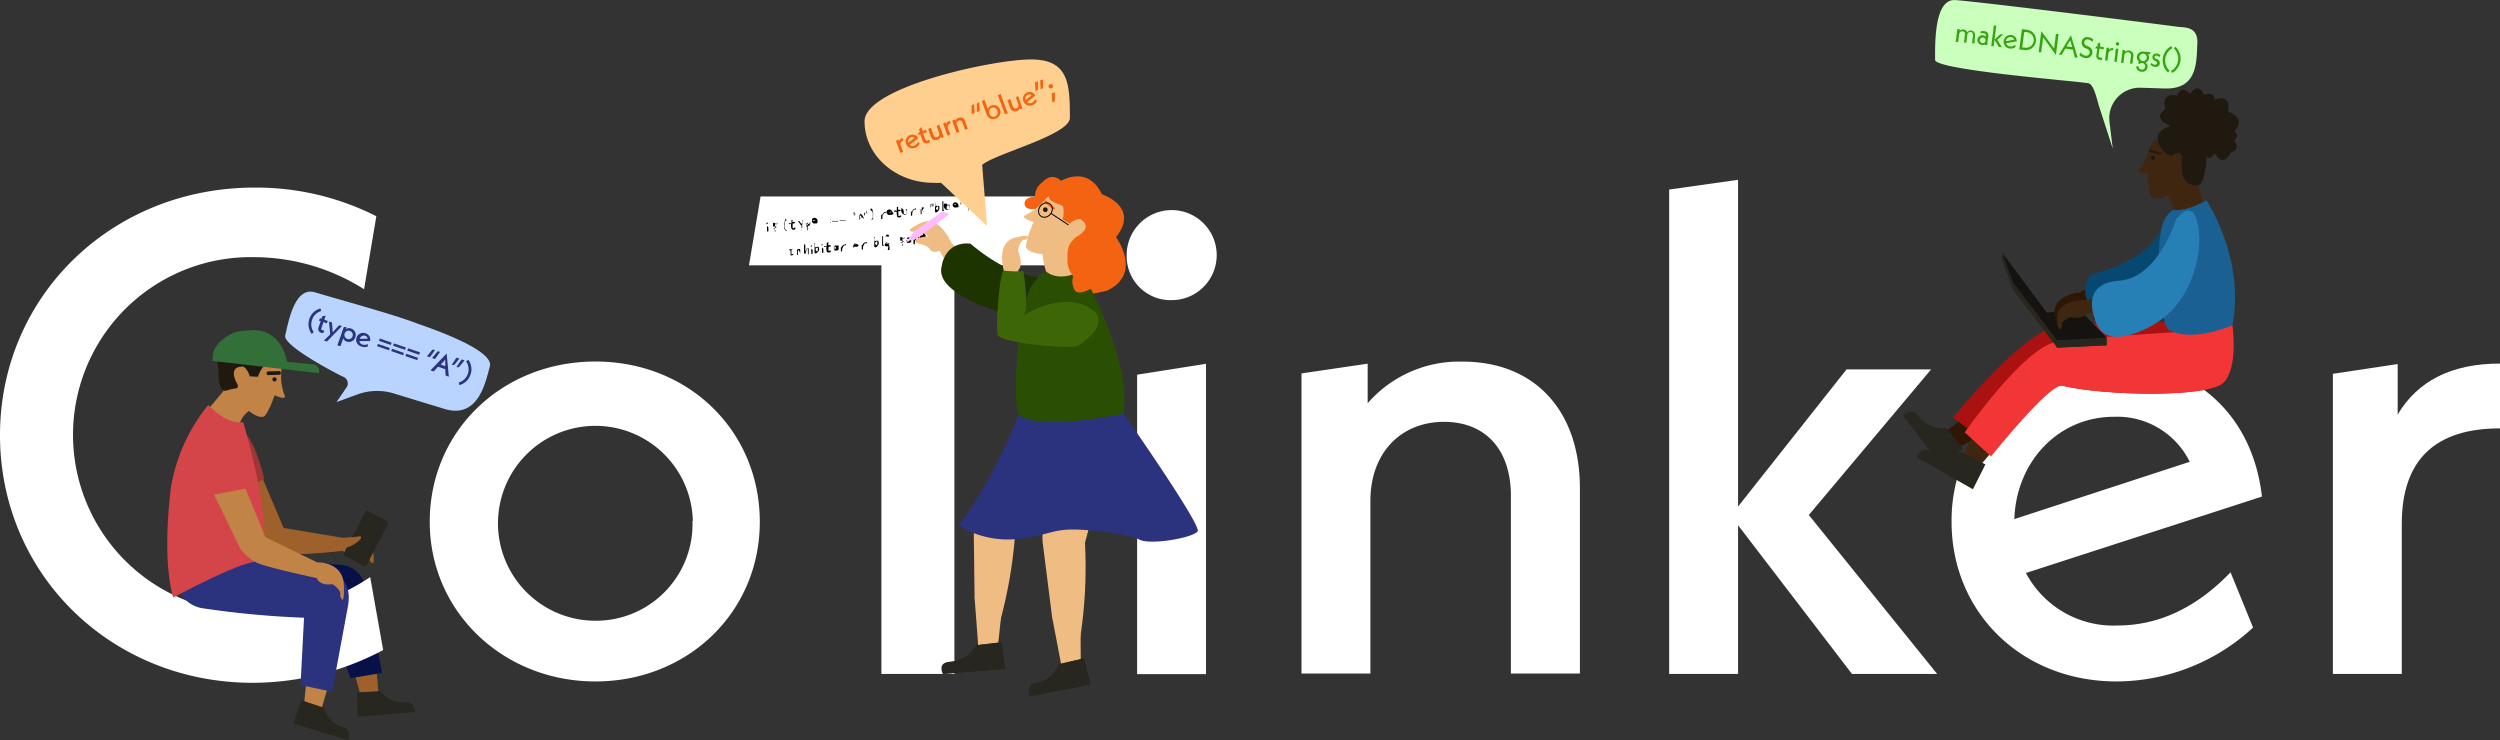 <svg id="Layer_11" data-name="Layer 11" xmlns="http://www.w3.org/2000/svg" viewBox="0 0 256.55 75.94"><rect x="0" y="0" width="256.55" height="75.94" fill="#333333" stroke="none"/><defs><style>.cls-1{fill:#9e612b;}.cls-2{fill:#071049;}.cls-12,.cls-3{fill:#27261f;}.cls-4{fill:#fff;}.cls-5{fill:#b9d4ff;}.cls-6{fill:#c18346;}.cls-7{fill:#9e3536;}.cls-8{fill:#201910;}.cls-9{fill:#326f39;}.cls-10{fill:#2b337e;}.cls-11{fill:#d44549;}.cls-12{stroke:#27261f;}.cls-12,.cls-28{stroke-miterlimit:10;}.cls-12,.cls-28,.cls-29{stroke-width:0.1px;}.cls-13{fill:#301705;}.cls-14{fill:#3f2610;}.cls-15{fill:#a11;}.cls-16{fill:#f23636;}.cls-17{fill:#141310;}.cls-18{fill:#074870;}.cls-19{fill:#1a6093;}.cls-20{fill:#267fb5;}.cls-21{fill:#caffbd;}.cls-22{fill:#34a50f;}.cls-23{fill:#efbc84;}.cls-24{fill:#1d3300;}.cls-25{fill:#ffcf8f;}.cls-26{fill:#ffbbfd;}.cls-27{fill:#f46311;}.cls-28,.cls-29{fill:none;stroke:#000;}.cls-29{stroke-linecap:round;stroke-linejoin:round;}.cls-30{fill:#2a4f02;}.cls-31{fill:#3d6607;}</style></defs><polygon class="cls-1" points="36.29 68.77 37.11 71.72 38.84 71.1 38.41 66.31 36.29 68.77"/><path class="cls-2" d="M109.69,185.17s1,3.94,4.22,3.42a93.23,93.23,0,0,0,10.22-3l2.2,6.56,3.26-.55-1.72-8.83a2.79,2.79,0,0,0-2.4-2.25c-2.28-.12-10.56-1.49-10.56-1.49Z" transform="translate(-90.38 -122.55)"/><path class="cls-3" d="M127,193.6l2.41-.12a3,3,0,0,0,2.77,1.13s.75,0,.8,1l-5.9.49Z" transform="translate(-90.38 -122.55)"/><path class="cls-4" d="M90.38,167.21c0-14.21,11.41-25.41,26.12-25.41A27.25,27.25,0,0,1,129,144.74l-1.26,7.49a21.2,21.2,0,0,0-11.2-3.29,18.24,18.24,0,1,0,0,36.47,21.39,21.39,0,0,0,11.83-3.64l1.33,7.49a28.69,28.69,0,0,1-13.37,3.36C101.73,192.62,90.38,181.42,90.38,167.21Z" transform="translate(-90.38 -122.55)"/><path class="cls-4" d="M134.48,176.1c0-9.31,7.42-16.45,17-16.45s16.87,7.14,16.87,16.45-7.42,16.38-16.87,16.38S134.48,185.34,134.48,176.1Zm27-.07a10,10,0,1,0-10,10.22A9.91,9.91,0,0,0,161.44,176Z" transform="translate(-90.38 -122.55)"/><path class="cls-4" d="M188.32,149.78v41.93h-7.49V149.78H167.24l1.19-7.07h32.21l1.19,7.07Z" transform="translate(-90.38 -122.55)"/><path class="cls-4" d="M206,148.87a4.62,4.62,0,1,1,4.62,4.48A4.5,4.5,0,0,1,206,148.87ZM207.07,161l7.07-1.12v31.85h-7.07Z" transform="translate(-90.38 -122.55)"/><path class="cls-4" d="M252.51,172.67v19h-7.08v-18.2c0-5-2.8-7.63-6.86-7.63-4.41,0-7.56,3.15-7.56,8.12v17.71h-7.07v-30.8l6.79-1v4.06a12.44,12.44,0,0,1,9.73-4.27C247.75,159.65,252.51,164.55,252.51,172.67Z" transform="translate(-90.38 -122.55)"/><path class="cls-4" d="M280.43,191.71l-11.69-15.26v15.26h-7.07V142l7.07-1v33.53l11.13-14.07h8.68L276,175.4l13.17,16.31Z" transform="translate(-90.38 -122.55)"/><path class="cls-4" d="M319.28,181.28l2.31,5.67a20.74,20.74,0,0,1-14,5.53c-9.8,0-16.94-7.14-16.94-16.38a16.3,16.3,0,0,1,16.66-16.45c7.91,0,14.21,5.18,15.19,13.86l-24.22,7.84a10.15,10.15,0,0,0,9.38,5.39C311.72,186.74,315.64,185.06,319.28,181.28Zm-22.19-5.46,18-5.88a8.28,8.28,0,0,0-7.77-4.62C301.64,165.32,297.3,169.87,297.09,175.82Z" transform="translate(-90.38 -122.55)"/><path class="cls-4" d="M346.93,159.86v6.65c-6.58,0-10.08,3.15-10.08,9.8v15.4h-7.07v-30.8l6.65-1v5.18C338.46,161.68,341.89,159.86,346.93,159.86Z" transform="translate(-90.38 -122.55)"/><path class="cls-5" d="M124.92,163.81l1.08-1.6a.73.73,0,0,0-.41-1c-.9-.42-6.17-3.2-5.94-4.22.35-1.55,1-5.07,3.06-4.44s7.91,2.21,10.41,3.17c.62.24,8,2.63,7.53,4.42s-1.23,5.29-4.5,4.42l-5.51-1.68a5.9,5.9,0,0,0-3.56.14Z" transform="translate(-90.38 -122.55)"/><polygon class="cls-6" points="31.47 69.62 31.16 72.67 33 72.72 34.35 68.11 31.47 69.62"/><path class="cls-1" d="M113,173.85l3.76,4.36a4.56,4.56,0,0,0,2.34,1.26,59.47,59.47,0,0,0,6.48-.4s.25.62,1.8.19c0,0,1.14.31.94.77,0,0,.61,1.14.35-.87-.22-1.65-2.21-1.53-2.93-1.43l-.25,0-6-1-2.29-5.38Z" transform="translate(-90.38 -122.55)"/><path class="cls-7" d="M117.5,171.66l-3.17,1.88.06-4.34.49-2s.24-.36.36-.33C116.44,167.22,117.5,171.66,117.5,171.66Z" transform="translate(-90.38 -122.55)"/><path class="cls-6" d="M111.75,164.54l1.56-1.86.86-4.2,4,.26,1.13,1.51a5.45,5.45,0,0,0,.28,2.86s.3.6-1,0l-.51,1.1-2.17.54a2.5,2.5,0,0,0-.94,1.34C114.24,168.29,111.75,164.54,111.75,164.54Z" transform="translate(-90.38 -122.55)"/><path class="cls-8" d="M116.86,161.21a2.77,2.77,0,0,1,.66-1.15,4.56,4.56,0,0,0,1.07-1.37L114.48,157s-2.28.65-1.68,3.5c0,0-.09,2.44.86,2.12s1.22-.07,1.1-.61c0,0-1.14-1.82.51-1.84.31,0,.75.8.72,1" transform="translate(-90.38 -122.55)"/><path class="cls-6" d="M115.69,161c-.3.94-1,2.27-.63,2.85.7.94,2.18,1.94,2.58,1.27a6.41,6.41,0,0,0,.86-2c.1-.26-.4-.35-1.5-.21-.49.07-.56-.48-.44-1.14" transform="translate(-90.38 -122.55)"/><path class="cls-9" d="M112.17,159.59l10.93,1.25a.7.7,0,0,0-.69-.91l-2.56-.24s-.54-3.67-4-3.22a3.9,3.9,0,0,0-2.82,1.09s-.28.15-.72,1l-.06.27Z" transform="translate(-90.38 -122.55)"/><circle class="cls-8" cx="28.17" cy="38.93" r="0.22"/><rect class="cls-8" x="117.75" y="160.64" width="1.46" height="0.38" rx="0.15" transform="translate(-95.77 -118.44) rotate(-1.94)"/><path class="cls-10" d="M108.33,180.21s-.52,4,2.66,4.73a93.18,93.18,0,0,0,10.59,1l-.36,6.91,3.24.69,1.64-8.85s.54-2.71-1.41-3-12.82-2.46-12.82-2.46Z" transform="translate(-90.38 -122.55)"/><path class="cls-11" d="M114.47,175.81c-.21,2.14,2.07,4.4,2.07,4.4-2,.2-8.37,3.66-8.37,3.66s-1.23-3.24-.24-11.36a18.27,18.27,0,0,1,3.82-8.41s1.86,2.08,3.59,1.77c0,0,2.69,9.09,1.91,11.63-.41,1.32-6.25-1.8-6.25-1.8l-.78-1.59Z" transform="translate(-90.38 -122.55)"/><path class="cls-3" d="M121.32,194.41l2.29.77a3,3,0,0,0,2.16,2.07s.71.24.36,1.25l-5.66-1.71Z" transform="translate(-90.38 -122.55)"/><path class="cls-6" d="M112.06,172.74l3,6.14a4.64,4.64,0,0,0,1.84,1.49c1.18.47,6,1.51,6,1.51s.17.8,1.6.62c0,0,1,.63.78,1.15,0,0,.45,1.51.39-1s-2.74-2.39-2.74-2.39l-5.31-2.58-2.37-5.75Z" transform="translate(-90.38 -122.55)"/><polyline class="cls-11" points="25.07 47.92 25.47 50.07 21.41 50.88 20.33 49.1"/><rect class="cls-12" x="126.67" y="175.27" width="2.54" height="5.09" rx="0.2" transform="translate(6.75 -161.62) rotate(27.65)"/><path class="cls-1" d="M127.17,177.59s.51-.06.15.34-1.4,1-1.79.79.32-.92.32-.92Z" transform="translate(-90.38 -122.55)"/><polygon class="cls-13" points="203.59 44.61 200.5 46.15 199.71 44.23 204.03 40.98 203.59 44.61"/><path class="cls-3" d="M291.83,168.61l-1.72-2.1a3.35,3.35,0,0,1-3-1.45s-.54-.65-1.46.12l4.05,5.28Z" transform="translate(-90.38 -122.55)"/><polygon class="cls-14" points="205.15 45.49 202.91 48.11 201.43 46.65 204.14 41.97 205.15 45.49"/><path class="cls-3" d="M294.12,170.21l-2.4-1.27a3.37,3.37,0,0,1-3.37-.16s-.74-.39-1.29.68l5.78,3.3Z" transform="translate(-90.38 -122.55)"/><path class="cls-15" d="M319.47,155.93s.62,4.24-.87,5.85-12.28,1.39-16.58.35c-1.27-.3-8.58,5.26-8.58,5.26l-2.64-2s7.09-8.69,10.37-9.22c3.07-.49,11.24-.56,11.24-.56Z" transform="translate(-90.38 -122.55)"/><path class="cls-16" d="M319.47,155.93s.62,4.24-.87,5.85-12.28,1.39-16.58.35c-1.27-.3-7.32,7.26-7.32,7.26L292,166.92s6.1-8.74,9.38-9.27c3.07-.49,12.1-1,12.1-1Z" transform="translate(-90.38 -122.55)"/><polygon class="cls-3" points="216.21 35.43 211.08 35.68 209.56 32.9 213.3 32.45 216.21 35.43"/><polygon class="cls-17" points="216.21 34.67 211.08 34.93 209.56 32.14 213.3 31.7 216.21 34.67"/><path class="cls-13" d="M301.24,154.89c-.34-1.63,1.59-2.18,2.3-2.32l.25,0,2.95-1.63.72,2.07c-1.65.44-3.32.82-3.32.82s0,.67-1.65.77c0,0-1,.67-.63,1.05C301.86,155.61,301.65,156.88,301.24,154.89Z" transform="translate(-90.38 -122.55)"/><path class="cls-18" d="M312.35,145.59s-.63,3.41-7.31,5.11a2.36,2.36,0,0,0,.31,3.59c2,1.92,7.9-3.06,7.9-3.06l1.18-3.1Z" transform="translate(-90.38 -122.55)"/><path class="cls-14" d="M316.76,144.6l-.81-3.06.51-4.27-3.89-1-1,.69a1.72,1.72,0,0,0-.68.95,5.59,5.59,0,0,1-1,2.08s-.49.47.93.27l.14,1.2,1.9,1.21a9.89,9.89,0,0,1,.95,2.17C314.45,147.09,316.76,144.6,316.76,144.6Z" transform="translate(-90.38 -122.55)"/><path class="cls-14" d="M314.2,139.22c0,1,.29,2.49-.3,2.91-1,.68-2.7,1.16-2.87.4a6.54,6.54,0,0,1-.19-2.15c0-.28.49-.2,1.49.28.44.22.69-.28.79-.94" transform="translate(-90.38 -122.55)"/><circle class="cls-8" cx="220.95" cy="16.19" r="0.22"/><path class="cls-14" d="M301.5,155.17c0-2,3-1.81,3-1.81l2.12-.66.65,1.87c-1.43.07-2.68.11-2.68.11s-.17.64-1.77.42c0,0-1.1.46-.83.9C302,156,301.51,157.21,301.5,155.17Z" transform="translate(-90.38 -122.55)"/><rect class="cls-8" x="310.93" y="138.05" width="1.23" height="0.22" rx="0.11" transform="translate(487.88 227.75) rotate(-165.42)"/><path class="cls-19" d="M316.8,143.12s4,5.9,2.67,12.81c0,0-4.16,1.85-6.56.45-.88-.51-1.61-9.37-.31-11.48,0,0,.45-.71.84-.8C313.44,144.1,314.52,144.36,316.8,143.12Z" transform="translate(-90.38 -122.55)"/><path class="cls-20" d="M313.71,145s-1.83,6.09-5.87,6.36-2.5,3.82-2.5,3.82.33,3.64,5.59.94,5.15-9,5.15-9S316.07,142.23,313.71,145Z" transform="translate(-90.38 -122.55)"/><polygon class="cls-3" points="216.21 34.67 216.21 35.43 211.08 35.68 211.03 34.91 216.21 34.67"/><polygon class="cls-3" points="206.61 29.79 211.08 35.62 210.02 32.8 205.45 26.67 206.61 29.79"/><polygon class="cls-3" points="205.45 25.92 206.61 29.03 206.61 29.79 205.45 26.67 205.45 25.92"/><polygon class="cls-17" points="206.61 29.03 211.08 34.87 210.02 32.05 205.45 25.92 206.61 29.03"/><path class="cls-21" d="M307.19,137.8l-1.41-4.36c-.37-1.34-.62-2.25-1.11-2.35-1-.2-15.7-1.35-15.71-2.39,0-1.59-.12-6.27,2.06-6.14s20.19,2.38,22.85,2.74c.67.09,2.1-.09,2,1.76s.05,4.66-3.33,4.57l-2.6-.08h0a3.13,3.13,0,0,0-3.08,3.55Z" transform="translate(-90.38 -122.55)"/><path class="cls-8" d="M312.58,133.76s-.6-1.78,1.22-1.4c0,0,.37-1.2,1.31-.18,0,0,.87-1.36,1.47.12,0,0,1.05-.5,1.05.49,0,0,1.75-.82,1.41,1.23,0,0,2,.59.6,2,0,0,.72.25,0,1,0,0,.81.74-.35,1.22,0,0-.79,1.67-1.63,0,0,0-.56,1.22-1.12,0,0,0-2.68.36-1.28-1.39,0,0-1.52,1.2-1.32-.61,0,0-1.53.62-.88-.79C313,135.36,311.15,134.8,312.58,133.76Z" transform="translate(-90.38 -122.55)"/><path class="cls-8" d="M313.09,138.54a2.23,2.23,0,0,1-1.29-1.81s-.11-1,1.77-1.36a3.81,3.81,0,0,1,3.27,1.21s.21,5-1,5a1.46,1.46,0,0,1-1.5-1.11c-.26-1.17.48-3-1.21-1.89" transform="translate(-90.38 -122.55)"/><path class="cls-22" d="M293.06,126.21,293,127l-.25,0,.1-.8c0-.22-.07-.35-.23-.37a.33.33,0,0,0-.36.32l-.09.77-.25,0,.1-.8a.28.28,0,0,0-.24-.36.32.32,0,0,0-.35.32l-.1.77-.25,0,.16-1.31h.25l0,.18a.44.44,0,0,1,.39-.14.42.42,0,0,1,.37.28.52.52,0,0,1,.46-.18A.48.48,0,0,1,293.06,126.21Z" transform="translate(-90.38 -122.55)"/><path class="cls-22" d="M294.09,127.18v-.09a.44.44,0,0,1-.34.08.48.48,0,1,1,.12-1,.44.44,0,0,1,.3.15v-.07c0-.17,0-.26-.25-.29a1.2,1.2,0,0,0-.33,0l.07-.21a.76.76,0,0,1,.3,0c.34,0,.49.22.46.5l-.09.66,0,.25Zm.05-.45a.28.28,0,0,0-.26-.32.29.29,0,0,0-.33.25.29.29,0,0,0,.26.31A.28.28,0,0,0,294.14,126.73Z" transform="translate(-90.38 -122.55)"/><path class="cls-22" d="M295.5,127.36l-.45-.72-.08.65-.25,0,.27-2.12h.25l-.18,1.45.58-.55.32,0-.63.57.49.76Z" transform="translate(-90.38 -122.55)"/><path class="cls-22" d="M297.17,127.14l.06.22a.82.82,0,0,1-.62.17.7.7,0,1,1,.17-1.39.63.63,0,0,1,.56.65l-1.09.2a.44.44,0,0,0,.39.32A.66.66,0,0,0,297.17,127.14Zm-.94-.36.85-.16a.38.38,0,0,0-.33-.26A.46.46,0,0,0,296.23,126.78Z" transform="translate(-90.38 -122.55)"/><path class="cls-22" d="M297.87,125.54l.48.06a1.05,1.05,0,1,1-.27,2.08l-.48-.06Zm.24,1.89a.8.8,0,1,0,.2-1.58l-.21,0-.2,1.58Z" transform="translate(-90.38 -122.55)"/><path class="cls-22" d="M301.36,128.19l-1.31-1.8-.2,1.52-.26,0,.27-2.17,1.31,1.79.19-1.49h.27Z" transform="translate(-90.38 -122.55)"/><path class="cls-22" d="M303.1,127.64l-.78-.1-.37.63-.29,0,1.24-2,.69,2.29-.29,0Zm-.07-.26-.2-.7-.38.63Z" transform="translate(-90.38 -122.55)"/><path class="cls-22" d="M303.77,128.2l.09-.27a.83.83,0,0,0,.54.33.34.34,0,0,0,.42-.3.38.38,0,0,0-.26-.39l-.13-.06a.62.62,0,0,1-.43-.67.56.56,0,0,1,.67-.48,1,1,0,0,1,.52.23l-.08.26a.87.87,0,0,0-.47-.25.31.31,0,0,0-.37.27c0,.15,0,.28.3.4l.13.06a.63.63,0,0,1,.4.66.62.62,0,0,1-.73.52A1,1,0,0,1,303.77,128.2Z" transform="translate(-90.38 -122.55)"/><path class="cls-22" d="M305.82,127.54l-.09.69a.18.18,0,0,0,.16.23.43.43,0,0,0,.2,0l0,.23a.83.83,0,0,1-.23,0,.38.38,0,0,1-.35-.46l.09-.71-.2,0,.07-.21.16,0,0-.29.27-.11,0,.43.37.05,0,.22Z" transform="translate(-90.38 -122.55)"/><path class="cls-22" d="M307.23,127.47l0,.24a.39.39,0,0,0-.49.38l-.09.67-.25,0,.16-1.31h.25l0,.22A.5.5,0,0,1,307.23,127.47Z" transform="translate(-90.38 -122.55)"/><path class="cls-22" d="M307.51,127.55h.26l-.17,1.34-.25,0Zm0-.53a.16.16,0,0,1,.19-.14.16.16,0,0,1,.15.18.17.17,0,1,1-.34,0Z" transform="translate(-90.38 -122.55)"/><path class="cls-22" d="M309.31,128.28l-.1.8-.25,0,.1-.77a.32.32,0,0,0-.28-.4.36.36,0,0,0-.4.34l-.09.75-.25,0,.16-1.31h.25l0,.18a.51.51,0,0,1,.45-.13A.49.49,0,0,1,309.31,128.28Z" transform="translate(-90.38 -122.55)"/><path class="cls-22" d="M311,128.12l-.22-.05a.57.57,0,0,1,.14.44.59.59,0,0,1-.36.46.52.52,0,0,1,.2.47.55.55,0,0,1-.65.47.56.56,0,0,1-.52-.52l.23-.08a.37.37,0,0,0,.32.39.34.34,0,0,0,.08-.68.41.41,0,0,0-.34.13l-.08-.19a.41.41,0,0,1,.11-.07.57.57,0,0,1-.24-.54.6.6,0,0,1,.71-.5l.68.05Zm-.32.37a.38.38,0,0,0-.34-.43.38.38,0,1,0,.34.43Z" transform="translate(-90.38 -122.55)"/><path class="cls-22" d="M311.07,129.21l.06-.21a.7.7,0,0,0,.37.19.19.19,0,0,0,.23-.16c0-.09,0-.15-.2-.23l0,0a.42.42,0,0,1-.27-.43.38.38,0,0,1,.46-.32.75.75,0,0,1,.36.15l-.07.21a.67.67,0,0,0-.31-.15c-.12,0-.2,0-.21.13s0,.14.18.22l.05,0a.44.44,0,0,1,.3.45.41.41,0,0,1-.5.35A.78.78,0,0,1,311.07,129.21Z" transform="translate(-90.38 -122.55)"/><path class="cls-22" d="M312.33,128.55a1.64,1.64,0,0,1,.87-1.27l.12.21a1.44,1.44,0,0,0-.29,2.32l-.17.18A1.65,1.65,0,0,1,312.33,128.55Z" transform="translate(-90.38 -122.55)"/><path class="cls-22" d="M313.16,129.83a1.41,1.41,0,0,0,.73-1.08,1.43,1.43,0,0,0-.44-1.24l.17-.17a1.68,1.68,0,0,1-.34,2.7Z" transform="translate(-90.38 -122.55)"/><path d="M169.17,145.46c0,.07,0,0-.06.1a.17.17,0,0,1-.08-.06.13.13,0,0,0,0-.06s0,0,.05-.05h.07S169.17,145.44,169.17,145.46Zm.06.4a.57.57,0,0,0,0,.13s0,.07,0,.1,0,.06,0,.08a.09.09,0,0,1,0,.06s0,.05,0,.07,0,0-.08,0-.06,0-.06,0l0,0a.19.19,0,0,1,0-.07.37.37,0,0,0,0-.11s0-.07,0-.11a.65.65,0,0,1,0-.2s0-.06,0-.08,0,0,0,0,0,0,0,0,.05.05.06.09A.57.57,0,0,1,169.23,145.86Z" transform="translate(-90.38 -122.55)"/><path d="M170,145.32a.2.2,0,0,0,.07.06s.06.09.06.13,0,.05-.05.05-.06,0-.09,0a.2.2,0,0,0-.12-.13l-.08,0s-.06,0-.08,0,0,.05,0,.08,0,.07,0,.11,0,.11,0,.17.05,0,.07,0h.08a.06.06,0,0,1,.06,0s0,0,.06,0,.06,0,.06.06,0,.06,0,.07h-.12l-.05,0h0s0,0,0,0a.2.2,0,0,0,0,.11.71.71,0,0,0,.08.18.17.17,0,0,1,0,.07.09.09,0,0,1,0,.06h0a.17.17,0,0,1-.06-.06.37.37,0,0,1,0-.14.53.53,0,0,1,0-.12s0-.06,0,0-.15.07-.16,0h0s0,0,0,0l0,0a.08.08,0,0,1,0,0l0,0s.07,0,.1,0l.09,0s0-.05,0-.08a1.11,1.11,0,0,1,0-.17.76.76,0,0,1,0-.16.11.11,0,0,1,.06-.09.1.1,0,0,1,.05,0h0a.31.31,0,0,1,.21.05S170,145.3,170,145.32Z" transform="translate(-90.38 -122.55)"/><path d="M171.08,145.15l-.06.06a.24.24,0,0,0-.06.08c-.06,0-.07.14-.07.21s0,.07,0,.11,0,.08,0,.12a.41.41,0,0,0,0,.11s0,0,0,.09,0,0,.05.07a.29.29,0,0,0,.07.12l.14.13s0,0,0,0,0,0-.06,0l-.05,0h0s0,0,0,0a1.09,1.09,0,0,1-.13-.17l-.06-.09a.36.36,0,0,1,0-.09.32.32,0,0,1,0-.09s0,0,0,0a.13.13,0,0,0,0-.06.41.41,0,0,1,0-.11.36.36,0,0,1,0-.23.44.44,0,0,1,.1-.19s0,0,0-.06L171,145s.07,0,.07.06S171.1,145.12,171.08,145.15Z" transform="translate(-90.38 -122.55)"/><path d="M171.7,145s0,.07,0,.1a.53.53,0,0,0,0,.12.34.34,0,0,0,0,.1s.06,0,.07,0,.05,0,.07,0,.13,0,.12.08-.1.07-.16.08-.09,0-.08.05a.15.15,0,0,1,0,.07s0,0,0,.05a.41.41,0,0,0,0,.11l0,.13s0,.1.06.09a.15.15,0,0,0,.1-.06s.09-.05.11,0a.09.09,0,0,1,0,.12.26.26,0,0,1-.1.07s-.07.05-.12,0l-.1,0s0,0-.06-.08a1.36,1.36,0,0,1-.06-.29s0-.09,0-.14a.14.14,0,0,0,0-.06l-.05,0s0,0-.06,0,0,0,0,0a.11.11,0,0,1-.11,0s0,0,0-.07,0,0,.07,0,0,0,.08,0,.09,0,.12,0h0a.18.18,0,0,0,0-.1.22.22,0,0,1,0-.08.22.22,0,0,0,0-.08,1,1,0,0,1,0-.1s0,0,.06,0S171.68,145,171.7,145Z" transform="translate(-90.38 -122.55)"/><path d="M172.7,145.56a.06.06,0,0,1,0,0,.13.13,0,0,0,0,.06.16.16,0,0,0,0,.09s0,.07,0,.08a.09.09,0,0,1,0,.1c-.08,0-.07.07-.07.13s0,.07,0,.11v.07s0,0,0,0a.28.28,0,0,1,0,.09s0,.1,0,.11v0s0,0,0,0,0-.09,0-.12a1.68,1.68,0,0,1,0-.45.22.22,0,0,0,0-.08s0,0,0-.06a.5.5,0,0,0-.08-.07l-.1-.09s0,0,0-.07l-.06-.05-.07-.08a.08.08,0,0,1,0-.05s0,0,0,0,0,0,0-.05a.06.06,0,0,1,.08,0l.13.17a.41.41,0,0,1,.05.09s0,0,.06,0,0,0,.07.06,0-.09,0-.11,0-.07,0-.1,0-.07,0-.11a.14.14,0,0,1,0-.09s0,0,0,0h0c.09,0,.08.08,0,.14A.48.48,0,0,0,172.7,145.56Z" transform="translate(-90.38 -122.55)"/><path d="M173.53,145.33v.1a.42.42,0,0,1-.12.3s0,0,0,0-.05,0-.07,0-.07,0-.07.06,0,0,0,.1l0,.13s0,.08,0,.12a.09.09,0,0,1-.07.06s0,0,0,0,0-.05,0-.09a.28.28,0,0,0,0-.09,1.25,1.25,0,0,0,0-.19s0,0-.07,0,0,0,0-.05,0,0,0,0,.07-.05,0-.13a.24.24,0,0,0,0-.08s-.05,0-.07,0l0,0a.11.11,0,0,1,0-.05s0,0,0,0,0,0,0,0,0,0,0,0,0,0,0,0,.05,0,.07,0a.39.39,0,0,1,.14,0s0,0,.05,0l0,0c.06,0,.11,0,.14.06A.24.24,0,0,1,173.53,145.33Zm-.37.13s0,0,0,.08,0,.07,0,.11,0,0,.05,0,0,0,.06,0,0,0,0,0,0,0,0,0a.36.36,0,0,0,0-.09.19.19,0,0,1,0-.08s0,0,0-.06,0,0-.09,0l-.13.06S173.15,145.45,173.16,145.46Z" transform="translate(-90.38 -122.55)"/><path d="M174.25,145.3c0,.06,0,.09,0,.09h0a.06.06,0,0,0-.06,0h-.22l-.12,0v0s0,0,0,0l0,0,.06,0,.07,0h.18l.06,0a.14.14,0,0,0,.1-.06l0,0s0,0,0,0v0c0,.05-.05.1-.16.15l-.07,0h-.06l0,0a.2.2,0,0,1-.1,0l0,0-.07,0-.1-.09a.15.15,0,0,1-.06-.11s0,0,0-.07l0,0v0a.18.18,0,0,1,0-.06.07.07,0,0,0,0-.05.22.22,0,0,1,.1-.14.27.27,0,0,1,.34,0,.33.33,0,0,1,.12.16A.13.13,0,0,1,174.25,145.3Zm-.45-.08v0s0,0,0,0h.22s0,0,0,0h0a.11.11,0,0,0-.08-.07h-.16s0,0,0,0Z" transform="translate(-90.38 -122.55)"/><path d="M175.55,145.08s0,0,0,0l-.13,0h-.07s0,0-.06,0l-.08,0H175s0,0,0,0,0,0,0,0l0,0a.1.1,0,0,1,.07,0h.06l.09,0h.09l.13,0s.09,0,.11,0h.08s0,.05,0,.07S175.56,145.09,175.55,145.08Zm0,.28s0,0,0,0h-.25l-.08,0h-.08s0,0-.05,0h0s0,0,0,0a0,0,0,0,1,0,0h0l.07,0h.15l.09,0h.13s.09,0,.11,0,0,0,0,0,0,0,0,0a.06.06,0,0,1,0,.07Z" transform="translate(-90.38 -122.55)"/><path d="M176.33,145s0,0-.05,0a.61.61,0,0,1-.13,0H176s-.06,0-.08,0h-.17s0,0,0,0,0,0,0,0l0,0,.06,0h.07s.06,0,.08,0l.09,0h.14s.09,0,.1,0h0s0,0,0,0,0,.05,0,.06S176.34,145,176.33,145Zm0,.28s0,0,0,0H176l-.08,0h-.16s0,0,0,0a.06.06,0,0,1,0-.06h0s0,0,.06,0h.07s.06,0,.08,0h.23a.22.22,0,0,1,.11,0h.07s0,.06,0,.07S176.35,145.28,176.34,145.27Z" transform="translate(-90.38 -122.55)"/><path d="M177.1,144.91h0l-.12,0h-.28s0,0-.06,0h0s0,0,0,0,0,0,0,0l0,0s0,0,.07,0,0,0,.06,0,.07,0,.09,0l.09,0H177s.09,0,.11,0h0s0,0,0,0a.06.06,0,0,1,0,.07Zm0,.27s0,0-.05,0h-.2s0,0-.05,0l-.08,0a.11.11,0,0,1-.08,0h-.09s0,0,0,0,0,0,0-.05v0a.08.08,0,0,1,.07,0h.06s.07,0,.09,0H177s.09,0,.11,0h0s0,0,.05,0a.05.05,0,0,1,0,.06S177.13,145.19,177.12,145.18Z" transform="translate(-90.38 -122.55)"/><path d="M177.92,144.54a.35.35,0,0,1,0,.11.11.11,0,0,1,0,.08c-.06,0,0,0,0-.08a.34.34,0,0,1,0-.1c0-.06,0-.18.08-.18S177.93,144.47,177.92,144.54Zm.22-.06v0s0,.06,0,.09l0,.08s0,0,0,0a.07.07,0,0,1,0,0s-.06,0-.08,0,0,0,0-.05,0-.06,0-.1,0-.1,0-.13,0-.06.07-.07A.13.13,0,0,0,178.14,144.48Z" transform="translate(-90.38 -122.55)"/><path d="M179,144.87v0a0,0,0,0,0,0,.06s0,.1,0,.12a0,0,0,0,1,0,0,0,0,0,0,1,0,0s0,0,0,0,0,0,0,0l0,0s-.05-.1-.06-.14,0-.06-.07,0l-.05,0h-.05l0,0h-.07l-.06,0,0,0,0,0h0a.61.61,0,0,1,0,.11c0,.06-.05.09-.07.09s0,0,0,0,0,0,0-.07v0a.17.17,0,0,1,0-.08V145h0s0,0,0,0a.19.19,0,0,0,0-.1v-.14s0-.12.05-.15l0-.05s0,0,0,0a.23.23,0,0,0,.08-.11h0s0,0,0,0h0l0,0,0,0,0,0,0,0h0s0,0,0,0h0v0l0,0h0v0l.07.12h0l.06,0h0v0h0Zm-.24-.12h0v0l0,0a.29.29,0,0,0-.08-.1h0a.16.16,0,0,0-.05.11l0,0v.09a.89.89,0,0,0,0,.11h0s.07,0,.09-.06h0a.16.16,0,0,0,.09,0s0,0,0,0Z" transform="translate(-90.38 -122.55)"/><path d="M179.15,144.38a.61.61,0,0,1,0,.12s0,.06,0,.1v.05s-.07,0-.08,0l0,0s0,0,0,0l0-.08a.3.3,0,0,1,0-.08,0,0,0,0,1,0,0s0,0,0-.06S179.12,144.34,179.15,144.38Zm.13-.15c.06,0,.07.11.09.16s0,.07,0,.1,0,0,0,0l0,0s0,0-.07-.06a.47.47,0,0,1,0-.1s-.05-.08-.05-.11,0,0,0-.07Z" transform="translate(-90.38 -122.55)"/><path d="M179.88,144.21l.05,0s0,0,0,.06a.14.14,0,0,1,.05.11,1.23,1.23,0,0,1,0,.27.44.44,0,0,0,0,.1,1,1,0,0,1,0,.1s0,0,0,0l0,0s0,.05,0,.07,0,.06,0,.08a.18.18,0,0,0-.08.09s0,0-.07.06-.06.06,0,0a0,0,0,0,1,0-.07s0,0,0,0,0,0,0,0,0-.05.06-.09a.17.17,0,0,1,.06-.08s0,0,0-.06l0,0s0-.09,0-.14,0-.1,0-.12,0,0,0-.07a.13.13,0,0,0,0-.09.36.36,0,0,0-.11-.2.27.27,0,0,0-.07-.08l-.07-.05s0,0,0-.08,0,0,.07-.06.1.09.17.13S179.87,144.18,179.88,144.21Z" transform="translate(-90.38 -122.55)"/><path d="M181.29,144.29c.05,0,.08.07,0,.11a.26.26,0,0,0-.15,0s-.08.1-.11.14a.55.55,0,0,0-.1.35s0,.1,0,.12a.09.09,0,0,1-.13,0,.19.19,0,0,1,0-.08.29.29,0,0,0,0-.09.09.09,0,0,0,0-.07s0,0,0,0a.21.21,0,0,1,0-.06s0-.07,0-.12l0,0s0,0,.07,0,0,.1.05.11,0,0,0-.06,0,0,0-.07a1.21,1.21,0,0,1,.1-.14.24.24,0,0,1,.13-.11h.06S181.27,144.27,181.29,144.29Z" transform="translate(-90.38 -122.55)"/><path d="M182.06,144.41c0,.06,0,.1-.05.1h0l-.06,0h-.33a.08.08,0,0,0,0,0s0,0,0,0l0,0s0,0,.06,0a.14.14,0,0,0,.07,0h.07s0,0,0,0h.05l.06,0a.17.17,0,0,0,.11-.06.05.05,0,0,1,0,0s0,0,0,0v0s0,.1-.15.15l-.08,0h-.09a.22.22,0,0,1-.11,0l0,0-.08,0-.1-.09a.34.34,0,0,1-.06-.12s0,0,0-.06,0,0,0,0v-.09a.07.07,0,0,0,0,0,.23.23,0,0,1,.1-.14.44.44,0,0,1,.16-.06.43.43,0,0,1,.19.06.31.31,0,0,1,.11.16Zm-.45-.07v0s0,0,0,0h.22s.05,0,.05,0v0a.11.11,0,0,0-.07-.06h-.11s0,0,0,0h0l0,0Z" transform="translate(-90.38 -122.55)"/><path d="M182.55,143.75s0,.07,0,.11a.16.16,0,0,0,0,.12.13.13,0,0,0,0,.09s.06,0,.06,0,.05,0,.08,0,.13,0,.11.07-.1.08-.16.08-.08,0-.07.05,0,0,0,.07,0,0,0,.05a.41.41,0,0,0,0,.11.61.61,0,0,1,0,.13s0,.1.06.09a.16.16,0,0,0,.1-.05s.09,0,.12,0,0,.08,0,.11l-.1.07a.2.2,0,0,1-.13,0l-.09,0c-.05,0-.05,0-.07-.08a1.59,1.59,0,0,1-.06-.3c0-.05,0-.09,0-.14s0,0,0-.05h-.15a.14.14,0,0,1-.12,0s0,0,0-.07,0,0,.07-.05.05,0,.09,0,.09,0,.12,0h0s0-.06,0-.1a.22.22,0,0,1,0-.08.22.22,0,0,0,0-.08,1,1,0,0,0,0-.1s.05,0,.07,0Z" transform="translate(-90.38 -122.55)"/><path d="M183.12,144.26a.66.66,0,0,0,0,.14s0,0,0,0,0,0,0,.05,0,0,0,0,0,.07.09.07l.08,0a.14.14,0,0,0,.1,0,.19.19,0,0,0,.05-.11s0-.05,0-.08,0-.08,0-.1,0-.1-.09-.11,0-.09,0-.08l.05,0,.06,0s0,0,0,.07,0,0,0,0v.07s0,.07,0,.11,0,.11,0,.16-.07.09-.11.11a.28.28,0,0,1-.22,0,.31.31,0,0,1-.15-.1c-.05-.06-.06-.14-.11-.2a.5.5,0,0,1,0-.17.13.13,0,0,1,0-.06s0,0,0-.08.08,0,.1,0A.36.36,0,0,1,183.12,144.26Z" transform="translate(-90.38 -122.55)"/><path d="M184.35,143.94s.08.07,0,.12a.19.19,0,0,0-.15,0,.28.28,0,0,0-.11.13.57.57,0,0,0-.1.35s0,.1,0,.13a.12.12,0,0,1-.13,0s0-.06,0-.09,0-.06,0-.09a.25.25,0,0,0,0-.07v0s0,0,0-.06,0-.07,0-.11,0,0,0,0,0,0,.07,0,0,.1,0,.12,0,0,.05-.06,0,0,0-.07a.42.42,0,0,1,.09-.14.23.23,0,0,1,.13-.11s0,0,.06,0A.06.06,0,0,1,184.35,143.94Z" transform="translate(-90.38 -122.55)"/><path d="M185.09,144a.05.05,0,0,1,0,0s0,0,0,.05,0,.09,0,.14l.05.06s0,.12,0,.12h0s0,0,0,0l0,0a.07.07,0,0,1,0,0c0-.08-.07-.19-.12-.27s-.06-.09-.07-.09,0,.06,0,.1l0,.11s0,.05,0,.08a.17.17,0,0,1,0,.07s0,.06,0,.08a.05.05,0,0,1,0,.07.12.12,0,0,1-.09,0,.12.12,0,0,1,0-.07.28.28,0,0,1,0-.09.08.08,0,0,1,0-.05l0,0a.08.08,0,0,1,0-.06.62.62,0,0,1,0-.22,0,0,0,0,1,0,0,.06.06,0,0,1,.06,0s0,0,0,.07,0,.11.05.12V144s0,0,0-.09a.2.2,0,0,1,0-.08h.09a.08.08,0,0,1,.08,0s0,0,.06.06A.35.35,0,0,1,185.09,144Z" transform="translate(-90.38 -122.55)"/><path d="M185.93,143.64a.52.52,0,0,1,0,.11s0,.05-.06.07,0,0,0-.07,0-.07,0-.11,0-.18.08-.18S185.94,143.56,185.93,143.64Zm.23-.07s0,0,0,0,0,.05,0,.08,0,.06,0,.09,0,0,0,0,0,0,0,0-.07,0-.09,0a.06.06,0,0,0,0,0s0-.07,0-.11,0-.09,0-.12,0-.07.07-.07S186.13,143.55,186.16,143.57Z" transform="translate(-90.38 -122.55)"/><path d="M186.36,143.41s0,.09,0,.13a.61.61,0,0,0,0,.13s0,.1,0,.09a.73.73,0,0,0,.08-.09l0,0s0,0,.06,0l.06,0h.06s.07,0,.1,0a.19.19,0,0,1,.06.15.44.44,0,0,1,0,.16.84.84,0,0,1-.08.19s-.06,0-.07.06,0,0,0,0,0,0,0,0a.39.39,0,0,1-.15.11l-.08,0s-.06,0-.07-.05l0,0s0,0,0,0,0-.09,0-.14,0-.06,0-.08l0-.05v-.06s0-.07,0-.12a.68.68,0,0,0,0-.14.16.16,0,0,1,0-.12s0-.06,0-.1,0-.11,0-.16a.09.09,0,0,1,0-.07l0,0s0,.06,0,.09A.17.17,0,0,0,186.36,143.41Zm.16.64s0,0,0,.07,0,.06,0,0l.09-.06.05,0s0,0,0-.06,0,0,0,0a.16.16,0,0,0,0-.09c0-.06,0-.15,0-.18s-.1,0-.13.05-.1.06-.09.11,0,.11,0,.14A.43.43,0,0,0,186.52,144.05Z" transform="translate(-90.38 -122.55)"/><path d="M187.19,143.34v.08s0,0,0,.07,0,0,0,.08,0,.06,0,.09a.5.5,0,0,1,0,.17.76.76,0,0,0,0,.15c0,.06,0,.1.05.16a.06.06,0,0,1,0,.07l-.06,0c-.06,0-.08,0-.09,0s0-.12,0-.16a1.27,1.27,0,0,1,0-.28.13.13,0,0,0,0-.06s0,0,0-.07a.41.41,0,0,0,0-.11s0,0,0-.05a.57.57,0,0,1,0-.13.34.34,0,0,1,0-.1s0,0,0-.05.07,0,.08,0A.48.48,0,0,1,187.19,143.34Z" transform="translate(-90.38 -122.55)"/><path d="M187.52,143.76c0,.05,0,.09,0,.14a.14.14,0,0,0,0,.06s0,0,0,0v0a.23.23,0,0,0,.09.08h.09s.06,0,.1,0a.27.27,0,0,0,0-.11s0-.06,0-.09a.33.33,0,0,0,0-.1c-.05,0,0-.1-.09-.11s0-.09,0-.08l.05,0,.06,0s0,0,0,.07l0,0v.07s0,.07,0,.11,0,.11,0,.16-.08.09-.11.11a.25.25,0,0,1-.22,0,.27.27,0,0,1-.15-.1,2,2,0,0,1-.11-.2.47.47,0,0,1,0-.17s0,0,0-.06.05,0,.05-.08.09,0,.1,0A.12.12,0,0,1,187.52,143.76Z" transform="translate(-90.38 -122.55)"/><path d="M188.74,143.66c0,.06,0,.09-.05.1h0a.06.06,0,0,0-.06,0h-.21l-.12,0v0s0,0,0,0a.11.11,0,0,1,0,0l.06,0,.07,0h.18l.06,0a.26.26,0,0,0,.1-.07.05.05,0,0,1,0,0h0a0,0,0,0,1,0,0h0c0,.05,0,.1-.16.15l-.08,0-.05,0,0,0a.2.2,0,0,1-.1,0l0,0-.07,0a.43.43,0,0,1-.1-.09.14.14,0,0,1-.06-.11.2.2,0,0,1,0-.07l0,0v0a.18.18,0,0,1,0-.06v0a.26.26,0,0,1,.1-.13.33.33,0,0,1,.17-.07.36.36,0,0,1,.3.23A.43.43,0,0,1,188.74,143.66Zm-.45-.08v0s0,0,0,0h.22s0,0,0,0h0a.08.08,0,0,0-.07-.07h-.13s0,0,0,0l0,0S188.29,143.57,188.29,143.58Z" transform="translate(-90.38 -122.55)"/><path d="M189,143.27s0,.08,0,.12,0,.06.05.09a0,0,0,0,0,0,.05s-.07,0-.09,0,0,0,0,0,0,0,0,0a.59.59,0,0,1,0-.08.19.19,0,0,1,0-.08s0,0,0,0a.07.07,0,0,0,0-.06S189,143.22,189,143.27Zm.14-.15c.06,0,.06.11.08.16s0,.07,0,.1l0,0s0,0,0,0,0,0-.07-.07a.23.23,0,0,1,0-.1s0-.07-.05-.11a.09.09,0,0,1,0-.06Z" transform="translate(-90.38 -122.55)"/><path d="M189.77,143.85a.41.41,0,0,1,0,.19.12.12,0,0,1,0,.07s0,0,0,0l0,0s0,.05-.06.06,0,0,0,0h0v0s0,0,0,0,0,0,0-.05.05-.06.08-.08.06-.05.06-.08a.86.86,0,0,0,0-.16s0-.06,0-.09,0,0,0,0,0,0,0,0,.05,0,.07,0S189.77,143.81,189.77,143.85Zm-.08-.46s0,.07,0,.11a.15.15,0,0,0-.07,0s0,0,0,0a0,0,0,0,1,0-.07.15.15,0,0,0,0-.08h.05A.1.1,0,0,0,189.69,143.39Z" transform="translate(-90.38 -122.55)"/><path d="M171.36,148.19l0,0a.07.07,0,0,1,0-.05s0,0,0,0l0,0,.1,0a.7.7,0,0,0,.18-.05h.05s0,0,0,0a.06.06,0,0,1,0,.07s0,0,0,0-.08,0-.09,0,0,0,0,.06a.38.38,0,0,0,0,.1c0,.07,0,.13,0,.19a.74.74,0,0,1,0,.12s0,0,0,0,0,0,.07,0h.05a.07.07,0,0,1,.07,0s0,0,0,0a.09.09,0,0,1,0,.07s-.06,0-.1.06h0a.36.36,0,0,0-.15,0,1,1,0,0,1-.17,0s0,0,0,0h-.06l0,0,0,0a.08.08,0,0,1,.08,0l.06,0,.06,0s0-.07,0-.1a0,0,0,0,1,0,0s0,0,0,0a.11.11,0,0,0,0-.08s0-.08,0-.12,0-.06,0-.09,0-.06,0-.09h-.06S171.39,148.18,171.36,148.19Z" transform="translate(-90.38 -122.55)"/><path d="M172.5,148.23l0,.05s0,0,0,0a.78.78,0,0,1,0,.14s0,0,0,.07,0,.12,0,.12h0s0,0,0,0l0,0a.09.09,0,0,1,0-.06,1.59,1.59,0,0,0-.12-.27.28.28,0,0,0-.06-.09s0,.06-.06.1l0,.11s0,0,0,.08a.19.19,0,0,1,0,.07s0,.06,0,.08a.05.05,0,0,1,0,.07.12.12,0,0,1-.09,0,.12.12,0,0,1,0-.07.27.27,0,0,1,0-.09.07.07,0,0,1,0-.05l0-.05a.42.42,0,0,1,0-.06.62.62,0,0,1,0-.22.08.08,0,0,1,.05,0l.05,0s0,0,0,.07,0,.11,0,.12l0-.08s0-.05,0-.09a.12.12,0,0,1,0-.08h.09a.08.08,0,0,1,.07,0,.23.23,0,0,1,.07.07Z" transform="translate(-90.38 -122.55)"/><path d="M173.13,148s.08,0,.1,0a.08.08,0,0,1,.09,0s0,0,.05.07l0,.08s0,.08,0,.13,0,0,0,0v.08a.94.94,0,0,1,0,.16s0,.09,0,.12a.08.08,0,0,1-.08,0s-.06,0,0-.07,0-.07,0-.11a.81.81,0,0,1,0-.16.15.15,0,0,1,0-.07s0,0,0-.07-.05-.15-.11-.15,0,0,0,.06,0,.07,0,.12-.06.09-.06.15a.18.18,0,0,1-.05.08.36.36,0,0,1,0,.1s0,0-.05.06-.05,0-.08,0-.05-.09-.05-.14v0s0,0,0-.06a.59.59,0,0,0,0-.13.44.44,0,0,1,0-.1.42.42,0,0,0,0-.12,1,1,0,0,1,0-.17.11.11,0,0,1,0-.08l0-.07a.09.09,0,0,1,0-.07l.07,0h.06s0,0,0,.08,0,0,0,.06,0,.09,0,.12,0,.07,0,.09a.53.53,0,0,1,0,.12s0,.25.07.24,0,0,0-.06,0,0,0,0l0,0a.35.35,0,0,0,.05-.13s0,0,0-.05A.05.05,0,0,0,173.13,148Z" transform="translate(-90.38 -122.55)"/><path d="M173.72,147.75c0,.08,0,.06-.07.1s-.07,0-.07-.06,0,0,0,0,0,0,.06-.06h.06A.14.14,0,0,0,173.72,147.75Zm.05.41v.13a.17.17,0,0,1,0,.1s0,.05,0,.08l0,.06a.17.17,0,0,1,0,.07s0,0-.08,0-.06,0-.06,0l0,0a.15.15,0,0,1,0-.07.43.43,0,0,0,0-.11s0-.06,0-.1a.68.68,0,0,1,0-.2s0-.07,0-.09,0,0,0,0a.05.05,0,0,0,0,0s0,0,0,.09A.53.53,0,0,1,173.77,148.16Z" transform="translate(-90.38 -122.55)"/><path d="M174,147.62s0,.09,0,.13,0,.09,0,.13,0,.1,0,.09.06-.06.09-.08,0,0,0,0,0,0,.06,0,0,0,.06,0h.06a.1.1,0,0,1,.1,0,.18.18,0,0,1,.06.14,1.11,1.11,0,0,1,0,.17.51.51,0,0,1-.09.18s-.05,0-.07.06h0v0a.39.39,0,0,1-.15.11l-.09,0s-.05,0-.06-.06l0,0s0,0,0,0,0-.09,0-.14,0-.06,0-.08a.09.09,0,0,0,0,0v-.06c0-.05,0-.08,0-.12a.59.59,0,0,0,0-.14.16.16,0,0,1,0-.12s0-.07,0-.1,0-.11,0-.16a.08.08,0,0,1,0-.07s0,0,.05,0a.1.1,0,0,1,0,.09A.17.17,0,0,0,174,147.62Zm.15.64s0,0,0,.08,0,.06,0,0l.09,0,.06-.05s0,0,0-.05a.08.08,0,0,0,0,0,.16.16,0,0,0,0-.09c0-.05,0-.14,0-.17a.27.27,0,0,0-.14,0s-.09.06-.08.11,0,.11,0,.15Z" transform="translate(-90.38 -122.55)"/><path d="M174.81,147.65c0,.07,0,0-.06.09a.1.1,0,0,1-.08-.06.09.09,0,0,0,0-.05s0,0,.06,0a.06.06,0,0,1,.06,0S174.81,147.62,174.81,147.65Zm.06.4a.57.57,0,0,0,0,.13s0,.07,0,.1,0,.05,0,.08a.07.07,0,0,1,0,.06s0,.05,0,.07,0,0-.09,0-.05,0-.05,0l0,0a.64.64,0,0,1,0-.07.41.41,0,0,0,0-.11s0-.06,0-.1a.69.69,0,0,1,0-.2s0-.06,0-.09,0,0,0,0,0,0,0,0,0,0,.06.09S174.87,148,174.87,148.05Z" transform="translate(-90.38 -122.55)"/><path d="M175.39,147.39a.11.11,0,0,1,0,.11.16.16,0,0,0,0,.12.14.14,0,0,0,0,.09s.05,0,.06,0,.05,0,.07,0,.14,0,.12.08-.1.07-.16.08-.08,0-.08,0a.2.2,0,0,1,0,.07s0,0,0,.06,0,.06,0,.1a.74.74,0,0,1,0,.14s0,.1,0,.08a.16.16,0,0,0,.11-.05s.09-.05.11,0a.11.11,0,0,1,0,.12.27.27,0,0,1-.1.06s-.08.05-.13,0l-.1,0s0,0-.06-.08a1,1,0,0,1-.05-.3.68.68,0,0,1,0-.14.08.08,0,0,0,0-.05h-.05s0,0-.06,0,0,0,0,0a.13.13,0,0,1-.12,0s0-.05,0-.07,0,0,.07,0,.05,0,.09,0,.08,0,.11,0h0s0-.06,0-.1a.22.22,0,0,1,0-.08.22.22,0,0,1,0-.08.26.26,0,0,1,0-.1s.05,0,.06,0Z" transform="translate(-90.38 -122.55)"/><path d="M176.43,147.86v.07s0,0,0,.07a.29.29,0,0,1,0,.13s0,0,0,0l0,.05a.26.26,0,0,1-.11.07.18.18,0,0,1-.1,0,.06.06,0,0,1-.09,0s-.05,0-.07,0,0,0-.05,0,0-.08,0-.11a.22.22,0,0,1,0-.14.56.56,0,0,1,0-.12l0,0s0,0,0-.06a.3.3,0,0,1,.08-.08s.1,0,.13,0,.2,0,.27.06A.22.22,0,0,1,176.43,147.86Zm-.42,0s0,0,0,0a.35.35,0,0,0-.06.14s0,0,0,0v0s0,0,0,.07a.08.08,0,0,0,.08,0s0,0,0,0,0,0,0,0,0,0,.07,0l.06,0,0,0s0,0,0,0,0,0,0,0v0a.29.29,0,0,0,0-.13c0-.08-.14-.06-.19-.06a.12.12,0,0,1-.08,0S176,147.84,176,147.86Z" transform="translate(-90.38 -122.55)"/><path d="M177.17,147.61c.05,0,.08.07,0,.12a.26.26,0,0,0-.15,0c-.05,0-.09.1-.11.14a.56.56,0,0,0-.11.35s0,.09,0,.12-.11,0-.13,0a.28.28,0,0,1,0-.09.29.29,0,0,0,0-.09s0,0,0-.07v0a.07.07,0,0,1,0-.06s0-.07,0-.11,0,0,0,0,0,0,.07,0,0,.11,0,.12a.05.05,0,0,0,0-.06s0,0,0-.07.06-.09.09-.14a.28.28,0,0,1,.13-.11l.07,0A0,0,0,0,1,177.17,147.61Z" transform="translate(-90.38 -122.55)"/><path d="M178.5,147.69c0,.06,0,.1-.05.1h0s0,0-.06,0h-.21l-.12,0s0,0,0,0a.05.05,0,0,0,0,0l0,0,.06,0,.07,0h.07a.07.07,0,0,0,.05,0h0l.06,0,.11-.06a.05.05,0,0,1,0,0h0a0,0,0,0,1,0,0v0s0,.1-.15.14l-.08,0-.05,0,0,0a.23.23,0,0,1-.11,0l0,0-.08,0L178,148a.17.17,0,0,1-.06-.12.18.18,0,0,1,0-.06l0,0v0a.13.13,0,0,1,0-.06.07.07,0,0,0,0,0,.2.2,0,0,1,.1-.14.44.44,0,0,1,.16-.06.36.36,0,0,1,.19.07.33.33,0,0,1,.11.16A.09.09,0,0,1,178.5,147.69Zm-.45-.08v0l0,0h.22a0,0,0,0,0,0,0h0a.11.11,0,0,0-.08-.07h-.16l0,0S178.05,147.6,178.05,147.61Z" transform="translate(-90.38 -122.55)"/><path d="M179.31,147.4c.05,0,.08.07,0,.12a.26.26,0,0,0-.15,0c-.05,0-.09.1-.11.14a.56.56,0,0,0-.11.35s0,.09,0,.12a.12.12,0,0,1-.13,0,.28.28,0,0,1,0-.09.29.29,0,0,0,0-.09s0,0,0-.07v0a.09.09,0,0,1,0-.06s0-.07,0-.12l0,0s0,0,.07,0,0,.1,0,.12,0,0,0-.06,0,0,0-.07a.42.42,0,0,1,.09-.14.28.28,0,0,1,.13-.11h.07S179.29,147.38,179.31,147.4Z" transform="translate(-90.38 -122.55)"/><path d="M180.12,147a.49.49,0,0,1,0,.12l0,.14s0,.1,0,.08.06-.05.08-.08l0,0a.07.07,0,0,0,.06,0s0,0,.06,0a.06.06,0,0,0,.06,0,.14.14,0,0,1,.11,0,.28.28,0,0,1,.06.15.55.55,0,0,1,0,.17.61.61,0,0,1-.09.18s-.05,0-.06.06,0,0,0,0l0,0a.35.35,0,0,1-.15.11l-.08,0s0,0-.07-.05l0,0s0,0,0,0a.4.4,0,0,0,0-.15s0,0,0-.08l0,0v-.06c0-.05,0-.08,0-.12a.77.77,0,0,1,0-.15.23.23,0,0,1,0-.11s0-.07,0-.11,0-.11,0-.16a.07.07,0,0,1,0-.06.05.05,0,0,1,.05,0,.08.08,0,0,1,0,.08A.2.2,0,0,0,180.12,147Zm.15.64s0,0,0,.07,0,.06,0,0l.08-.05a.15.15,0,0,0,.06,0s0,0,0-.06,0,0,0,0a.16.16,0,0,0,0-.09c0-.06,0-.15,0-.18s-.1,0-.13.05-.09,0-.09.1,0,.11,0,.15Z" transform="translate(-90.38 -122.55)"/><path d="M181,147V147a.07.07,0,0,0,0,.06.27.27,0,0,1,0,.09.28.28,0,0,0,0,.09.91.91,0,0,1,0,.17.66.66,0,0,0,0,.14c0,.06,0,.11.05.17s0,.05,0,.07l-.06,0a.06.06,0,0,1-.08-.05.76.76,0,0,1,0-.15.94.94,0,0,1,0-.29.13.13,0,0,1,0-.06s0,0,0-.06a.41.41,0,0,1,0-.11.11.11,0,0,0,0-.06.24.24,0,0,1,0-.12s0-.07,0-.11,0,0,0,0,.06,0,.07,0A.41.41,0,0,1,181,147Z" transform="translate(-90.38 -122.55)"/><path d="M181.55,147.82a.11.11,0,0,1-.06,0,.63.63,0,0,1-.19,0c-.07,0-.12-.07-.13-.13v-.07s.06-.06.06-.09,0,0,0,0,0,0,0,0a.12.12,0,0,1,.08,0s0,0,.05,0h.07s.08,0,.06,0,0-.07-.06-.08,0-.06-.1,0-.08.05-.1.05l0,0s0,0-.05,0h0v0s0,0,0,0l0,0,.07,0a.14.14,0,0,1,.09,0h.1s.1.06.12.09a1.22,1.22,0,0,1,.1.24c0,.05,0,.08,0,.13s0,.07,0,.11a.53.53,0,0,1,0,.14s0,0-.05,0h-.07l0,0s0,0-.06,0Zm0-1a.43.43,0,0,0,0,0l0,0s0,0-.06,0h-.12l-.05,0a.05.05,0,0,1,0,0s0,0,0,0a0,0,0,0,0,0,0s0,0,0-.07a.15.15,0,0,1,0-.07s0,0,.05-.05l0,0v0l.06,0,.07,0s.09,0,.11.1A.22.22,0,0,1,181.58,146.83Zm0,.69s0,0,0,0h-.11s-.06,0-.08,0a0,0,0,0,1,0,0l0,0a.08.08,0,0,0,0,.07s0,0,0,0,.07,0,.11,0,.08,0,.1,0,.08,0,.09,0,0,0,0-.05A.11.11,0,0,0,181.63,147.52Zm-.28-.74a.06.06,0,0,0,0,.05.08.08,0,0,0,0,0h0a.09.09,0,0,0,.06-.06s0,0,0,0,0,0-.07,0h-.06Z" transform="translate(-90.38 -122.55)"/><path d="M183.05,146.79a.2.2,0,0,0,.07.06s.07.09.06.13a.06.06,0,0,1-.06.05s-.06,0-.08,0a.21.21,0,0,0-.12-.14l-.08,0a.07.07,0,0,0-.08,0s0,.05,0,.07,0,.07,0,.11a1.1,1.1,0,0,0,0,.18s0,0,.07,0h.07s0,0,.06,0a.08.08,0,0,1,.07,0,.09.09,0,0,1,.06.06.08.08,0,0,1,0,.07h0s0,0-.05,0h-.05a.05.05,0,0,1,0,0h0s0,0-.06,0a.16.16,0,0,0,0,.1,1,1,0,0,0,.08.18.19.19,0,0,1,0,.08s0,0,0,.06h0s-.06-.05-.06-.07a.74.74,0,0,1,0-.14.53.53,0,0,1,0-.12s0-.05-.05-.05-.15.07-.16.05h0l0,0s0,0,0,0,0,0,0,0l.06,0s.07,0,.1,0l.09,0s0,0,0-.08a1,1,0,0,1,0-.17.9.9,0,0,1,0-.16.18.18,0,0,1,.06-.09s0,0,.05,0l0,0a.37.37,0,0,1,.21.06S183,146.76,183.05,146.79Z" transform="translate(-90.38 -122.55)"/><path d="M183.89,147.12v.14s0,.1,0,.14,0,0-.05,0l0,0-.1.07-.1,0a.12.12,0,0,1-.1,0s-.05,0-.07,0a.08.08,0,0,0,0,0s0-.08,0-.11a.17.17,0,0,1,0-.14.36.36,0,0,1,0-.11s0,0,0-.06,0,0,0-.05a.24.24,0,0,1,.08-.09s.11,0,.14,0,.19,0,.26.06A.18.18,0,0,1,183.89,147.12Zm-.42,0s0,0,0,0a.46.46,0,0,0-.07.14,0,0,0,0,1,0,0s0,0,0,0a.15.15,0,0,0,0,.07s0,0,.08,0,0,0,.05,0l0,0s0,0,.07,0,.05,0,.06,0,0,0,0,0,0,0,0,0l0,0s0,0,0-.06a.57.57,0,0,0,0-.13c0-.07-.13-.06-.19-.06a.11.11,0,0,1-.08,0S183.48,147.1,183.47,147.12Z" transform="translate(-90.38 -122.55)"/><path d="M184.63,146.87c.05,0,.08.07,0,.12a.2.2,0,0,0-.15,0,.35.35,0,0,0-.11.13.63.63,0,0,0-.11.35s0,.1,0,.13a.12.12,0,0,1-.14,0,.25.25,0,0,1,0-.09s0-.06,0-.08a.16.16,0,0,0,0-.07v-.05a.11.11,0,0,1,0-.06s0-.07,0-.11,0,0,0,0,0,0,.07,0,0,.1,0,.11,0,0,.05-.06,0,0,0-.07.07-.09.1-.14a.22.22,0,0,1,.13-.1s0,0,.06,0S184.61,146.85,184.63,146.87Z" transform="translate(-90.38 -122.55)"/><path d="M185.37,146.67a.7.7,0,0,0,0,.14.43.43,0,0,0,0,.07c0,.06,0,.12,0,.17v.07a.06.06,0,0,1,.05.06c0,.06,0,.11,0,.17a.22.22,0,0,1,0,.08l-.09,0s0,0,0-.05,0-.07,0-.09,0,0-.06,0l-.1.05s-.06,0-.07,0l-.06,0a.29.29,0,0,1-.29-.13.22.22,0,0,1,0-.11.42.42,0,0,1,0-.16.13.13,0,0,0,0-.05s0,0,0-.07a.42.42,0,0,1,.14-.09.39.39,0,0,1,.15-.06s.06,0,.06,0,0-.12,0-.15a.86.86,0,0,1,0-.16.15.15,0,0,1,0-.07s0,0,0,0a0,0,0,0,1,.06,0s0,0,0,0a.2.2,0,0,1,0,.11A.71.71,0,0,0,185.37,146.67ZM185,147l0,0a.16.16,0,0,0,0,.07.22.22,0,0,0,0,.16c0,.07.09.09.15.09h.06s.05,0,.08,0l.06,0s0,0,0,0l0,0,0,0a.15.15,0,0,0,0-.06.56.56,0,0,1,0-.12.79.79,0,0,0,0-.09s0,0-.08,0l-.08,0A.25.25,0,0,0,185,147Z" transform="translate(-90.38 -122.55)"/><path d="M185.76,146.56c0,.08,0,.06-.06.1a.16.16,0,0,1-.08-.06.11.11,0,0,0,0,0s0,0,.06-.06h.06S185.76,146.54,185.76,146.56Zm.06.4v.14s0,.06,0,.1,0,.05,0,.08a.11.11,0,0,1,0,.06.09.09,0,0,1,0,.07s-.05,0-.08,0-.06,0-.06,0l0,0a.17.17,0,0,1,0-.07.43.43,0,0,0,0-.11s0-.07,0-.1a1.52,1.52,0,0,1,0-.21s0-.06,0-.08,0,0,0,0,0,0,0,0,.05,0,.06.08A.62.62,0,0,1,185.82,147Z" transform="translate(-90.38 -122.55)"/><polyline class="cls-23" points="100 61.17 102.72 63.42 102.36 66.72 100.39 66.36"/><path class="cls-3" d="M187.14,191.71l6.38-.52-.36-2.73-2.6.3a3.23,3.23,0,0,1-2.76,1.71" transform="translate(-90.38 -122.55)"/><path class="cls-23" d="M194.6,176.69a47.86,47.86,0,0,1-1.5,9.29c-1.35,5.23-2.71-2.25-2.71-2.25l-.09-7.34" transform="translate(-90.38 -122.55)"/><path class="cls-3" d="M187.8,190.47a3.31,3.31,0,0,0,2.76-1.71l2.6-.3.36,2.73-6.38.52S186.53,190.57,187.8,190.47Z" transform="translate(-90.38 -122.55)"/><polyline class="cls-23" points="107.94 63.18 110.89 65.11 110.91 68.43 108.92 68.3"/><path class="cls-3" d="M201.62,190.13l-2.55.59a3.22,3.22,0,0,1-2.55,2s-.79.19-.52,1.31l6.29-1.24Z" transform="translate(-90.38 -122.55)"/><path class="cls-23" d="M198.33,185.74l-.92-7.28a5.31,5.31,0,0,1,.6-3.3,3,3,0,0,1,2.19-1.67c2.4-.33-1.2-1.83-1.2-1.83l3.86,2.25-1.14,4.36a47.51,47.51,0,0,1-.44,9.4C200.53,193,198.33,185.74,198.33,185.74Z" transform="translate(-90.38 -122.55)"/><path class="cls-3" d="M196,194l6.29-1.24-.67-2.66-2.55.59a3.22,3.22,0,0,1-2.55,2s-.79.19-.52,1.31" transform="translate(-90.38 -122.55)"/><path class="cls-10" d="M195,164.93s-2.88,7.42-6.29,11.53a9.68,9.68,0,0,0,5.76,1.43c3.19-.3,3.8-1,5.95-1s5.82.49,6.92,1.05,5.45-.19,5.94-.86S204,162.58,204,162.58Z" transform="translate(-90.38 -122.55)"/><path class="cls-23" d="M190.51,150.06,188,147.45s0-.1-.12-.25c-.35-.7-1.47-2.57-3.08-1.74-2,1-.57.86-.57.86.29-.48,1.27.36,1.27.36l.06.15c-.78,0-1.4.29-1.21.56s1.07.15,1.45.74c.25.39.73.28,1,.16.21.39,1,1.76,1.75,3.11Z" transform="translate(-90.38 -122.55)"/><path class="cls-24" d="M198.15,154.2l.93-3.43s-3.4,1.6-9.11-3.21c0,0-2.57-.48-3,2.53s7.68,5,7.68,5Z" transform="translate(-90.38 -122.55)"/><path class="cls-23" d="M194.57,146.93c-2.14.52-1.12,3.6-1.12,3.6l-.15,2.4,2.13.19c-.29-1.52-.58-2.84-.58-2.84s.64-.34,0-2c0,0,.2-1.28.73-1.11C195.57,147.2,196.72,146.4,194.57,146.93Z" transform="translate(-90.38 -122.55)"/><path class="cls-25" d="M191.17,139.47c1.29-1.14,9-3.07,9-4.82,0-3.49-.1-6-4-6S179.1,131.51,179.1,135s3.17,6.31,7.08,6.31a6.51,6.51,0,0,0,.77,0l4.72,4.42Z" transform="translate(-90.38 -122.55)"/><polygon class="cls-26" points="93.8 23.76 96.73 21.69 97.4 21.98 94.04 24.51 93.01 24.77 93.8 23.76"/><path class="cls-27" d="M198.63,141.49s3.15-2.46,4.83,1c0,0,3.93,1.26,1.45,4.4,0,0,2.77,3.72-.91,5.48,0,0-8.57,2.25-6-1.93l-.13-1.83Z" transform="translate(-90.38 -122.55)"/><path class="cls-27" d="M200,142.14s-1.12-2.53-2.69-.86a1.78,1.78,0,0,0-.72,1.45s-1.1,0-1.07.74,1.21.5,1.21.5l2.64-1.36Z" transform="translate(-90.38 -122.55)"/><path class="cls-23" d="M201.56,151.71,201,148.9l2.4-4L200,142.17l-1.29.23a1.91,1.91,0,0,0-1.09.64,6,6,0,0,1-2,1.58s-.69.26.81.69l-.41,1.24,1.34,2a8.36,8.36,0,0,0,.72,2.78C199,153.78,201.56,151.71,201.56,151.71Z" transform="translate(-90.38 -122.55)"/><path class="cls-23" d="M200.27,145.82c-.45,1-.82,2.59-1.59,2.74-1.26.24-3.18-.05-3-.88a6.61,6.61,0,0,1,.77-2.2c.11-.29.57,0,1.34.94.35.41.81,0,1.2-.59" transform="translate(-90.38 -122.55)"/><circle class="cls-8" cx="107.27" cy="21.52" r="0.24"/><rect class="cls-27" x="197.45" y="143.47" width="1.33" height="0.23" rx="0.11" transform="translate(171.86 257.16) rotate(-141.13)"/><ellipse class="cls-28" cx="197.66" cy="144.12" rx="0.78" ry="0.66" transform="translate(-127.48 90.31) rotate(-52.42)"/><line class="cls-29" x1="107.87" y1="21.91" x2="109.62" y2="23.07"/><path class="cls-30" d="M201.34,150.33c-2.48,1.34-3.7,0-3.7,0-.42.1-1.53,1.76-1.53,1.76-1.29,2.82-2,12.59-1.06,13.15,2.6,1.51,10.63-.24,10.63-.24C206.56,159.3,201.34,150.33,201.34,150.33Z" transform="translate(-90.38 -122.55)"/><path class="cls-31" d="M195.4,150.37a10.89,10.89,0,0,1-2-.05c-.39-.13-.91,5.77-.62,6.61s7.27,1.41,8,1.17,4.14-2.73,1.07-4.14-6.77,1.16-6.77,1.16S196.19,155.62,195.4,150.37Z" transform="translate(-90.38 -122.55)"/><path class="cls-27" d="M202.32,148a1,1,0,0,0-1.2-1.1c-.64.14-1.27.64-1.19,2.12a2.54,2.54,0,0,0,.59,1.88,1.67,1.67,0,0,0,.21,1.51c.54.53,2-.48,2-.48l1-.9c.61-1-.21-1.9-1-2.69l-.36-.34Z" transform="translate(-90.38 -122.55)"/><path class="cls-27" d="M199.42,145.06a2.78,2.78,0,0,0,.05-1.33c-.1-.22-1.67-.41-1.44-1.16s1.24-1.35,2.72-1.17a9.47,9.47,0,0,1,1.84.76,2.87,2.87,0,0,1,.68,4.46l-.06.07s-1.24,2.12-1.88,1.33-1-.72-.59-1.11c0,0,1.95-.93.56-1.84-.26-.17-1.07.27-1.14.44" transform="translate(-90.38 -122.55)"/><path class="cls-27" d="M183,136.71l.09.26a.38.38,0,0,0-.26.55l.23.62-.29.1-.45-1.24.25-.14.08.21A.46.46,0,0,1,183,136.71Z" transform="translate(-90.38 -122.55)"/><path class="cls-27" d="M184.58,137.1l.18.2a.9.9,0,0,1-.49.43.7.7,0,1,1-.49-1.32.64.64,0,0,1,.82.33l-.87.68a.44.44,0,0,0,.46.07A.65.65,0,0,0,184.58,137.1Zm-1,.11.64-.5a.33.33,0,0,0-.38-.07A.45.45,0,0,0,183.6,137.21Z" transform="translate(-90.38 -122.55)"/><path class="cls-27" d="M185.11,136.24l.21.6a.18.18,0,0,0,.25.12.62.62,0,0,0,.16-.1l.09.25a.68.68,0,0,1-.21.12.4.4,0,0,1-.56-.26l-.23-.63-.19.07,0-.26.15-.05-.09-.26.23-.26.15.41.34-.12.09.24Z" transform="translate(-90.38 -122.55)"/><path class="cls-27" d="M186.76,135.33l.47,1.29-.27.1-.06-.14a.52.52,0,0,1-.32.31.5.5,0,0,1-.68-.35l-.27-.75.27-.15.28.76a.28.28,0,0,0,.38.21.31.31,0,0,0,.18-.44l-.25-.69Z" transform="translate(-90.38 -122.55)"/><path class="cls-27" d="M187.84,134.94l.1.27a.38.38,0,0,0-.27.54l.23.62-.28.11-.46-1.25.26-.13.07.2A.49.49,0,0,1,187.84,134.94Z" transform="translate(-90.38 -122.55)"/><path class="cls-27" d="M189.42,135l.28.77-.28.1-.27-.73a.28.28,0,0,0-.39-.21.31.31,0,0,0-.18.44l.26.71-.29.11-.45-1.25.26-.14.06.16a.54.54,0,0,1,.33-.31A.49.49,0,0,1,189.42,135Z" transform="translate(-90.38 -122.55)"/><path class="cls-27" d="M190.39,134.14l-.3.11v-.89l.25-.13Zm.53-.19-.3.11v-.89l.24-.13Z" transform="translate(-90.38 -122.55)"/><path class="cls-27" d="M193,133.8a.7.7,0,0,1-.45.92.69.69,0,0,1-.92-.43l-.5-1.36.28-.14.34.94a.62.62,0,0,1,.36-.35A.69.69,0,0,1,193,133.8Zm-.28.11a.43.43,0,1,0-.8.3.43.43,0,1,0,.8-.3Z" transform="translate(-90.38 -122.55)"/><path class="cls-27" d="M192.78,132.33l.27-.15.75,2-.29.1Z" transform="translate(-90.38 -122.55)"/><path class="cls-27" d="M194.85,132.39l.46,1.29-.27.1,0-.15a.53.53,0,0,1-.33.32.51.51,0,0,1-.67-.35l-.27-.75.27-.15.27.76a.3.3,0,0,0,.39.21.33.33,0,0,0,.18-.44l-.25-.69Z" transform="translate(-90.38 -122.55)"/><path class="cls-27" d="M196.61,132.73l.17.19a.85.85,0,0,1-.48.43.7.7,0,1,1-.49-1.32.63.63,0,0,1,.81.34l-.86.67a.46.46,0,0,0,.46.08A.71.71,0,0,0,196.61,132.73Zm-1,.1.64-.5a.37.37,0,0,0-.38-.07A.44.44,0,0,0,195.63,132.83Z" transform="translate(-90.38 -122.55)"/><path class="cls-27" d="M196.59,131l.3-.11v.89l-.24.13Zm.53-.19.3-.11v.89l-.25.13Z" transform="translate(-90.38 -122.55)"/><path class="cls-27" d="M198,131.48a.22.22,0,0,1,.13-.28.21.21,0,0,1,.29.13.22.22,0,0,1-.14.28A.21.21,0,0,1,198,131.48Zm.31.65.32-.12v.93l-.26.14Z" transform="translate(-90.38 -122.55)"/><path class="cls-10" d="M122.13,155.27a1.66,1.66,0,0,1,1.13-1.07l.08.27a1.36,1.36,0,0,0-.93.89,1.41,1.41,0,0,0,.17,1.29l-.22.16A1.68,1.68,0,0,1,122.13,155.27Z" transform="translate(-90.38 -122.55)"/><path class="cls-10" d="M123.58,155.6l-.21.6a.17.17,0,0,0,.11.25.58.58,0,0,0,.18,0l-.08.25a.6.6,0,0,1-.25,0,.41.41,0,0,1-.26-.56l.22-.63-.19-.07.12-.23.15.05.09-.26.34-.05-.14.41.35.12-.08.25Z" transform="translate(-90.38 -122.55)"/><path class="cls-10" d="M125.48,156l-1.55,1.6-.31-.11.65-.63-.13-1.32.31.11.07,1,.65-.72Z" transform="translate(-90.38 -122.55)"/><path class="cls-10" d="M126.84,157.16a.69.69,0,0,1-.87.45.6.6,0,0,1-.37-.34l-.27.8L125,158l.66-1.89.28,0-.08.21a.58.58,0,0,1,.53-.06A.68.68,0,0,1,126.84,157.16Zm-.28-.09a.44.44,0,0,0-.27-.56.42.42,0,0,0-.54.27.43.43,0,1,0,.81.29Z" transform="translate(-90.38 -122.55)"/><path class="cls-10" d="M128.12,157.85v.26a.88.88,0,0,1-.64,0,.71.71,0,1,1,.45-1.34.64.64,0,0,1,.42.78l-1.09,0a.41.41,0,0,0,.3.35A.68.68,0,0,0,128.12,157.85Zm-.82-.54.81,0a.37.37,0,0,0-.25-.3A.44.44,0,0,0,127.3,157.31Z" transform="translate(-90.38 -122.55)"/><path class="cls-10" d="M129.16,157.84l1.22.42-.08.24-1.22-.42Zm.2-.55,1.21.42-.08.24-1.22-.42Z" transform="translate(-90.38 -122.55)"/><path class="cls-10" d="M130.61,158.34l1.22.43-.08.24-1.22-.43Zm.2-.55,1.22.42-.09.24-1.22-.42Z" transform="translate(-90.38 -122.55)"/><path class="cls-10" d="M132.07,158.85l1.21.42-.08.24-1.22-.42Zm.19-.56,1.22.42-.09.25-1.22-.43Z" transform="translate(-90.38 -122.55)"/><path class="cls-10" d="M134.49,159.21l-.3-.1.57-.69.27.05Zm.53.19-.3-.11.56-.69.27.05Z" transform="translate(-90.38 -122.55)"/><path class="cls-10" d="M136.07,160.44l-.74-.26-.44.49-.33-.12,1.66-1.73.22,2.39-.33-.12Zm0-.31,0-.67-.46.5Z" transform="translate(-90.38 -122.55)"/><path class="cls-10" d="M137.22,159.25l.3.1L137,160l-.27,0Zm.53.18.3.11-.57.69-.27,0Z" transform="translate(-90.38 -122.55)"/><path class="cls-10" d="M137.45,161.81a1.42,1.42,0,0,0,.76-2.18l.23-.16a1.63,1.63,0,0,1,.22,1.53,1.66,1.66,0,0,1-1.13,1.07Z" transform="translate(-90.38 -122.55)"/></svg>